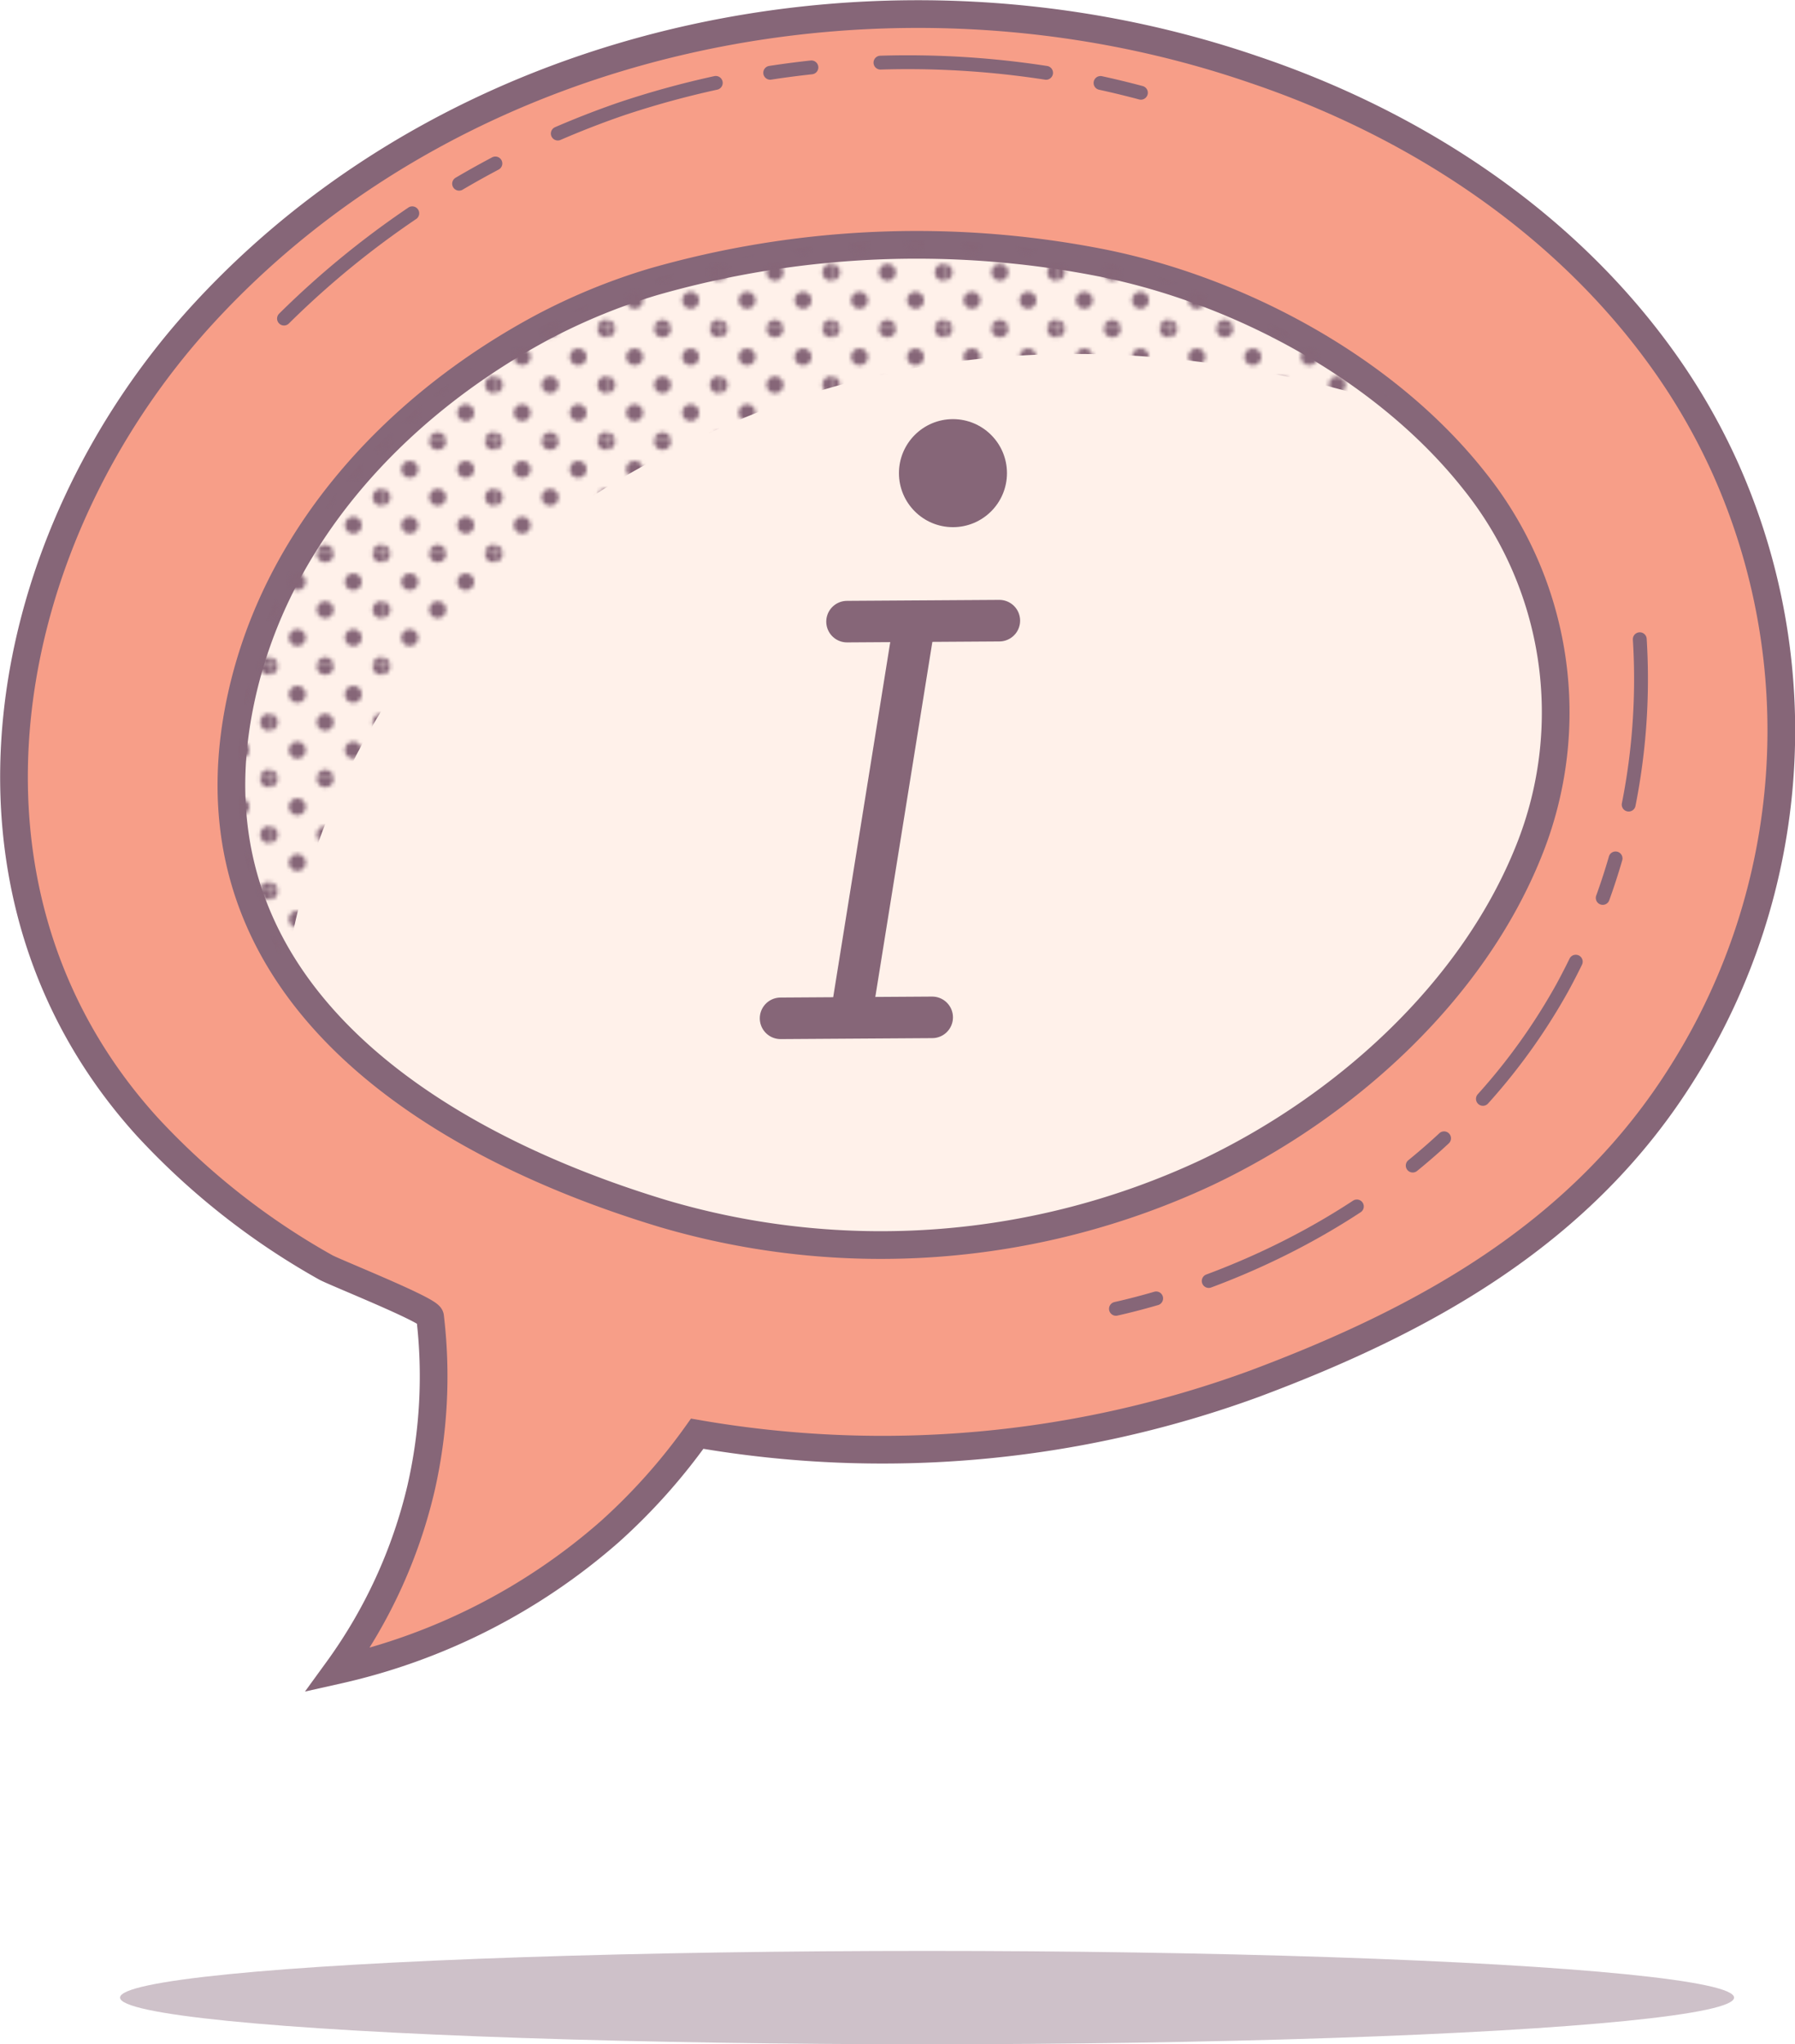 <svg id="Layer_1" data-name="Layer 1" xmlns="http://www.w3.org/2000/svg" xmlns:xlink="http://www.w3.org/1999/xlink" viewBox="0 0 129.63 147.59"><defs><style>.cls-1,.cls-6,.cls-7,.cls-8{fill:none;}.cls-2,.cls-9{fill:#866678;}.cls-3{fill:#f79e88;}.cls-3,.cls-6,.cls-7,.cls-8{stroke:#866678;}.cls-3,.cls-4{stroke-miterlimit:10;stroke-width:2px;}.cls-4{fill:#fff1ea;stroke:#866779;}.cls-5{fill:url(#_10_dpi_30_8);}.cls-6,.cls-7,.cls-8{stroke-linecap:round;stroke-linejoin:round;}.cls-6,.cls-7{stroke-dasharray:12 4 3 5;}.cls-7,.cls-8{stroke-width:3px;}.cls-9{opacity:0.4;}</style><pattern id="_10_dpi_30_8" data-name="10 dpi 30% 8" width="28.8" height="28.8" patternTransform="matrix(-0.28, 0, 0, 0.28, 100.6, 7.51)" patternUnits="userSpaceOnUse" viewBox="0 0 28.8 28.8"><rect class="cls-1" width="28.8" height="28.8"/><path class="cls-2" d="M28.8,31a2.16,2.16,0,1,0-2.16-2.16A2.16,2.16,0,0,0,28.8,31Z"/><path class="cls-2" d="M14.4,31a2.16,2.16,0,1,0-2.16-2.16A2.16,2.16,0,0,0,14.4,31Z"/><path class="cls-2" d="M28.8,16.56a2.16,2.16,0,1,0-2.16-2.16A2.16,2.16,0,0,0,28.8,16.56Z"/><path class="cls-2" d="M14.4,16.56a2.16,2.16,0,1,0-2.16-2.16A2.16,2.16,0,0,0,14.4,16.56Z"/><path class="cls-2" d="M7.2,23.76A2.16,2.16,0,1,0,5,21.6,2.16,2.16,0,0,0,7.2,23.76Z"/><path class="cls-2" d="M21.6,23.76a2.16,2.16,0,1,0-2.16-2.16A2.16,2.16,0,0,0,21.6,23.76Z"/><path class="cls-2" d="M7.2,9.36A2.16,2.16,0,1,0,5,7.2,2.16,2.16,0,0,0,7.2,9.36Z"/><path class="cls-2" d="M21.6,9.36A2.16,2.16,0,1,0,19.44,7.2,2.16,2.16,0,0,0,21.6,9.36Z"/><path class="cls-2" d="M0,31A2.16,2.16,0,0,0,2.16,28.8,2.16,2.16,0,0,0,0,26.64,2.16,2.16,0,0,0,0,31Z"/><path class="cls-2" d="M0,16.56A2.16,2.16,0,0,0,2.16,14.4,2.16,2.16,0,0,0,0,12.24a2.16,2.16,0,1,0,0,4.32Z"/><path class="cls-2" d="M28.8,2.16A2.16,2.16,0,0,0,31,0a2.16,2.16,0,0,0-4.32,0A2.16,2.16,0,0,0,28.8,2.16Z"/><path class="cls-2" d="M14.4,2.16A2.16,2.16,0,0,0,16.56,0a2.16,2.16,0,1,0-4.32,0A2.16,2.16,0,0,0,14.4,2.16Z"/><path class="cls-2" d="M0,2.16A2.16,2.16,0,0,0,2.16,0,2.16,2.16,0,0,0,0-2.16,2.16,2.16,0,0,0-2.16,0,2.16,2.16,0,0,0,0,2.16Z"/></pattern></defs><title>Topology Website Elements-B</title><path class="cls-3" d="M31.06,95.07c0-.47-6.9-3.21-7.54-3.57A52.44,52.44,0,0,1,10.61,81.32C-5,64.08-.09,38.7,14.72,22.61,33.6,2.1,64.58-3.87,90.49,5,102,8.87,112.71,15.8,119.92,25.75a45.61,45.61,0,0,1,4.65,8,46.32,46.32,0,0,1-3,43.59c-7.23,11.63-18.56,17.92-31,22.57a78.14,78.14,0,0,1-40.22,3.6,43,43,0,0,1-6.3,7.06,44.51,44.51,0,0,1-19.66,10,36.55,36.55,0,0,0,6-13.06A36.27,36.27,0,0,0,31.06,95.07Z"/><path class="cls-4" d="M79.31,18.93a69.09,69.09,0,0,0-32.14,1.42,44.05,44.05,0,0,0-8,3.28c-10.83,5.81-19.79,15.57-22,28-3.55,20.06,14.16,31,30.76,36a55.53,55.53,0,0,0,39.14-2.94C97,80,106.32,71.69,110.43,61.38a26.74,26.74,0,0,0-4-26.72C100,26.55,89.37,20.88,79.31,18.93Z"/><path class="cls-5" d="M20.67,70a50.25,50.25,0,0,1,7.72-20C36.25,38.13,47,33.16,52.17,30.84c21.84-9.75,43.05-3.43,49.25-1.32A56.4,56.4,0,0,0,83.79,20,60.4,60.4,0,0,0,57,18a51.16,51.16,0,0,0-15.6,4.43c-4,1.93-16.16,7.68-21.59,20.94a31.49,31.49,0,0,0-2.12,18.38A29,29,0,0,0,20.67,70Z"/><path class="cls-6" d="M118.42,46.15a46.51,46.51,0,0,1-5.62,25.21C102.4,90,82.38,94.18,79.26,94.77"/><path class="cls-6" d="M20.51,23A64.53,64.53,0,0,1,44.82,7.88,65.26,65.26,0,0,1,82.63,6.76"/><path class="cls-7" d="M61.17,44.88l11-.07"/><path class="cls-8" d="M56.37,73.52l10.95-.07"/><path class="cls-8" d="M61.55,72.87l4.5-28"/><circle class="cls-2" cx="68.82" cy="34.16" r="3.9"/><ellipse class="cls-9" cx="66.95" cy="144.22" rx="58.28" ry="3.37"/></svg>